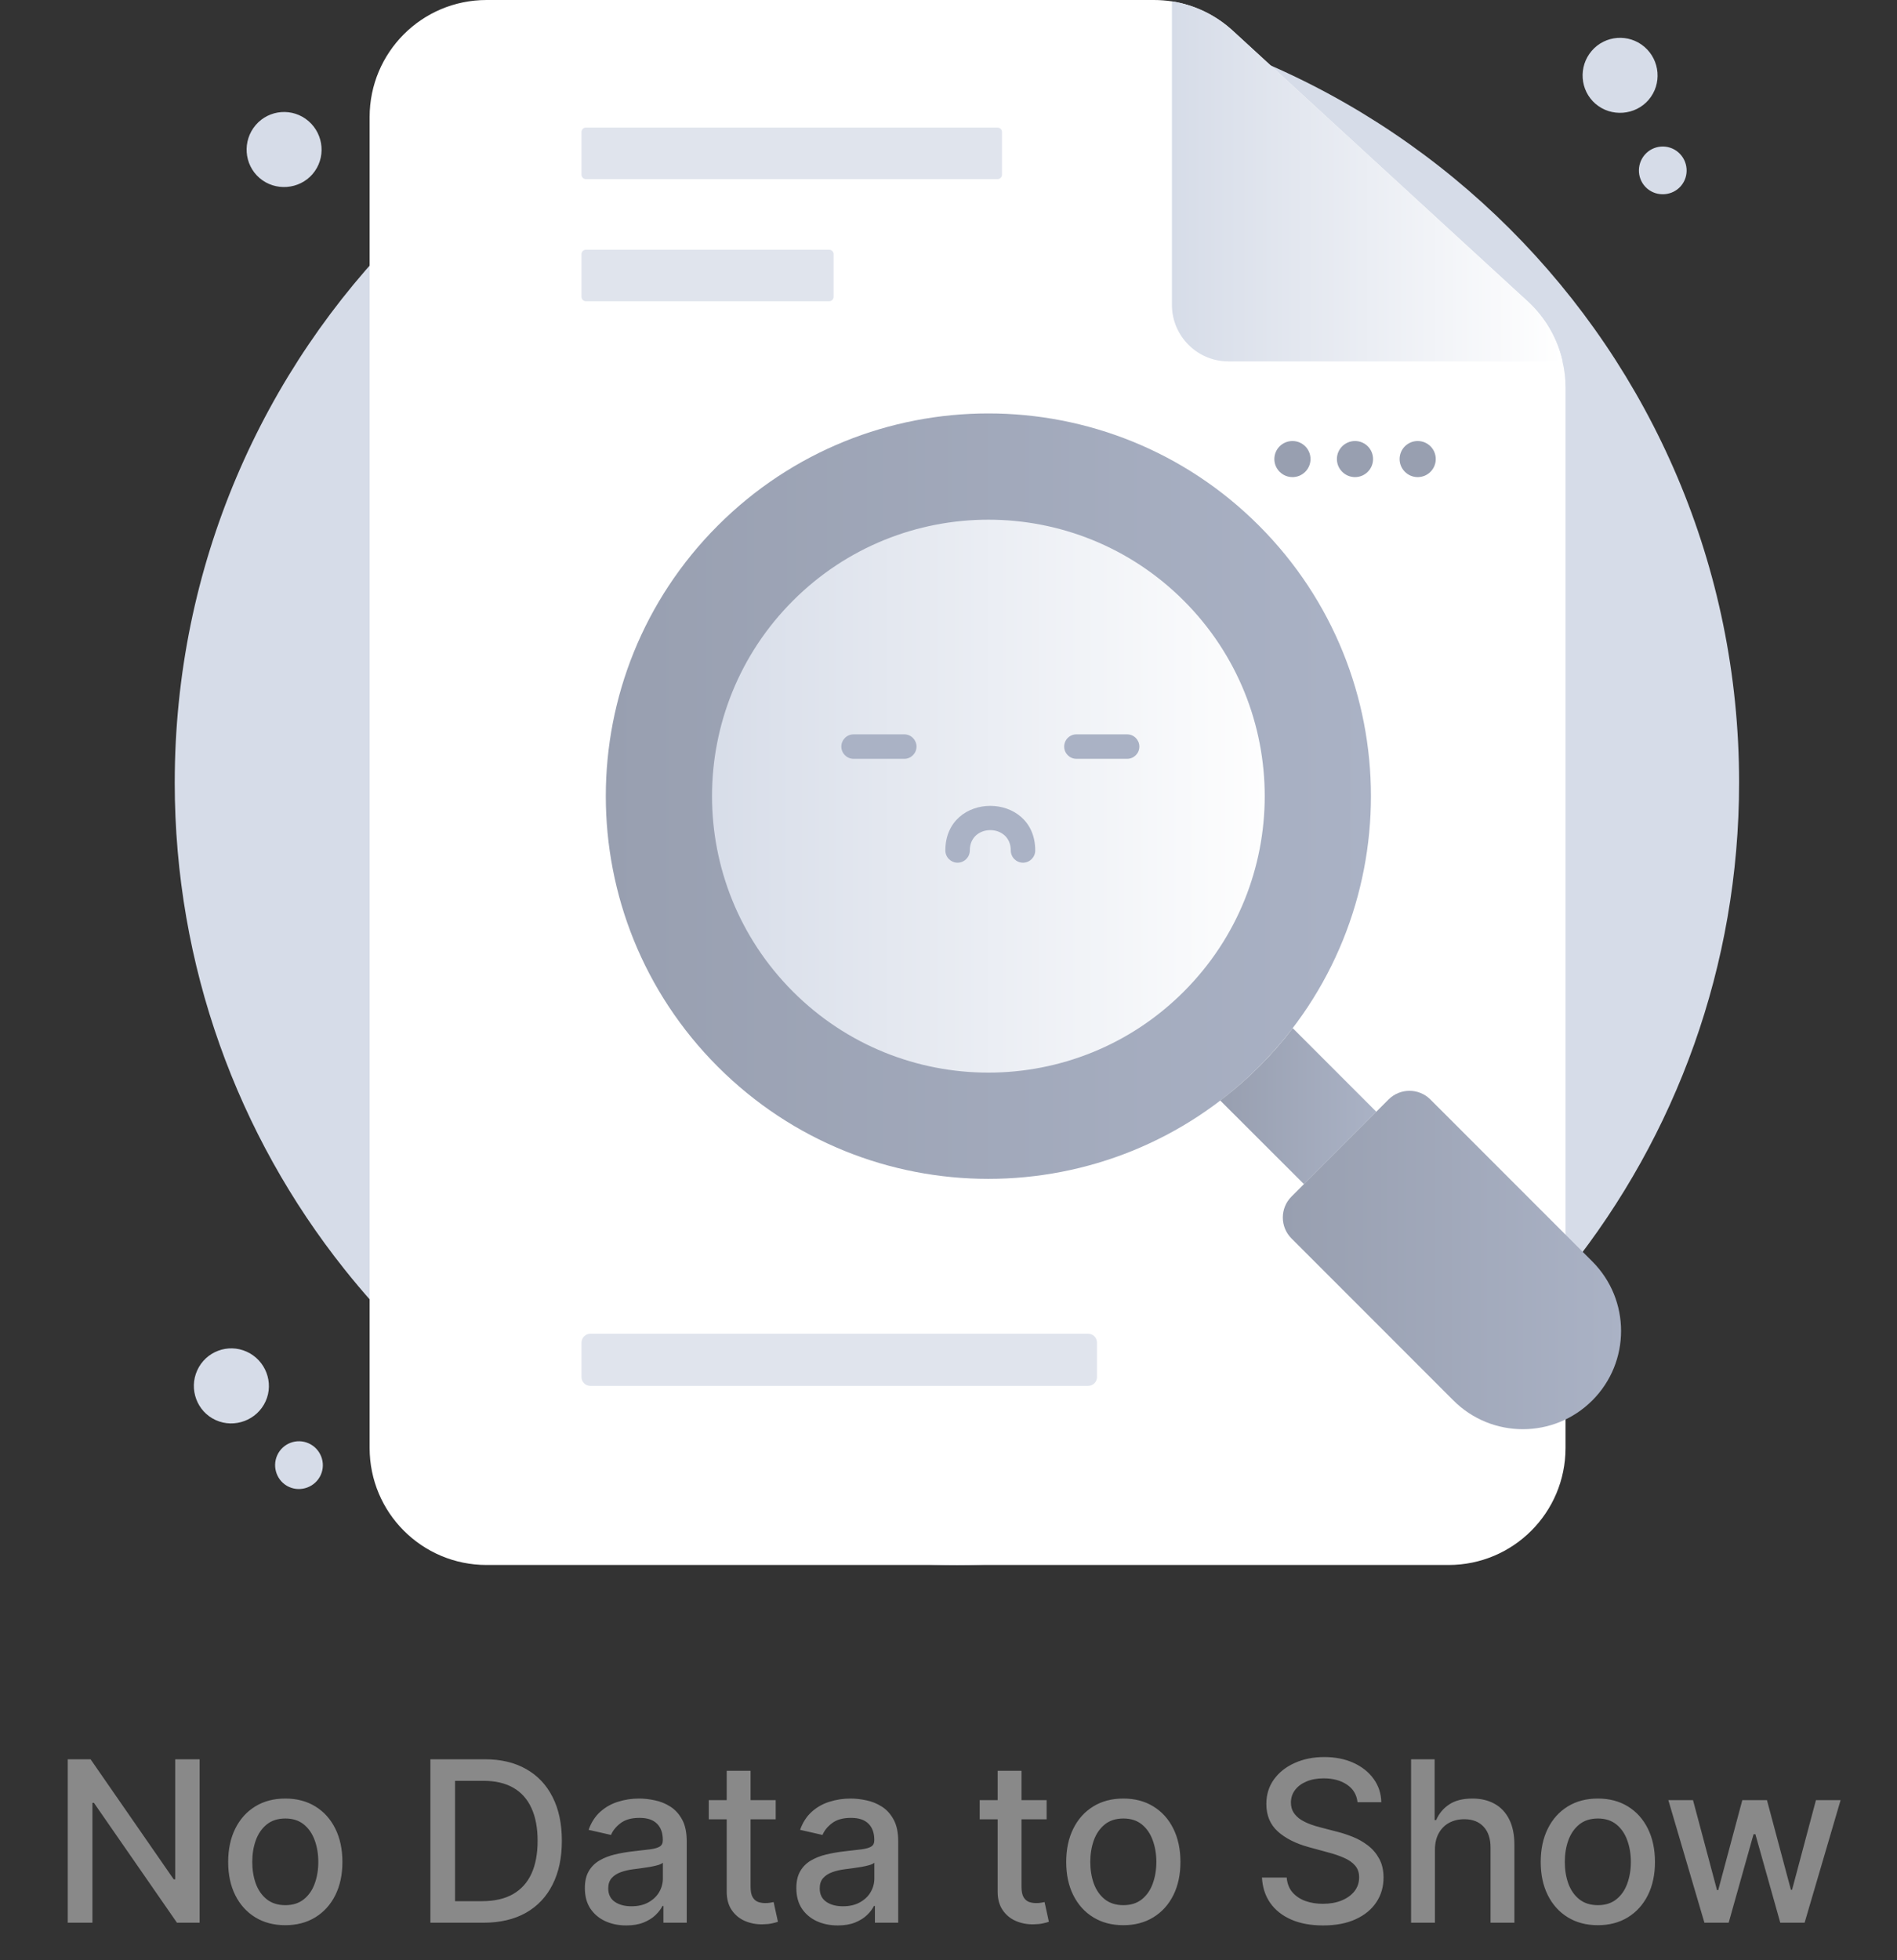 <svg width="152" height="157" viewBox="0 0 152 157" fill="none" xmlns="http://www.w3.org/2000/svg">
<rect x="0" y="0" width="152" height="157" fill="#333333" stroke="none"/>
<path d="M14.001 62.673C14.001 27.978 42.132 0 76.675 0C111.218 0 139.348 27.957 139.348 62.673C139.348 77.401 134.266 90.945 125.755 101.639C114.013 116.45 96.087 125.348 76.673 125.348C57.26 125.348 39.311 116.394 27.582 101.639C19.072 90.946 14 77.402 14 62.673H14.001Z" fill="#D6DCE8"/>
<path d="M21.282 112.239C21.966 110.732 21.276 108.948 19.769 108.264C18.261 107.581 16.486 108.25 15.803 109.758C15.119 111.265 15.779 113.061 17.287 113.743C18.794 114.426 20.599 113.746 21.282 112.238V112.239Z" fill="#D6DCE8"/>
<path d="M25.701 118.136C26.136 117.177 25.698 116.041 24.739 115.606C23.78 115.172 22.649 115.597 22.214 116.558C21.78 117.516 22.2 118.66 23.159 119.095C24.118 119.53 25.267 119.096 25.701 118.137V118.136Z" fill="#D6DCE8"/>
<path d="M132.1 7.993C133.178 6.737 133.018 4.83 131.762 3.752C130.507 2.675 128.616 2.818 127.538 4.073C126.46 5.328 126.589 7.237 127.844 8.316C129.1 9.394 131.024 9.248 132.102 7.993H132.1Z" fill="#D6DCE8"/>
<path d="M134.688 14.895C135.374 14.095 135.272 12.883 134.473 12.196C133.674 11.51 132.47 11.602 131.784 12.4C131.099 13.2 131.18 14.414 131.98 15.101C132.78 15.786 134.004 15.693 134.689 14.895H134.688Z" fill="#D6DCE8"/>
<path d="M25.051 13.934C26.129 12.679 25.969 10.772 24.714 9.694C23.459 8.616 21.567 8.76 20.489 10.015C19.411 11.27 19.541 13.179 20.796 14.258C22.051 15.336 23.975 15.19 25.053 13.934H25.051Z" fill="#D6DCE8"/>
<path d="M125.44 31.043V115.975C125.44 121.156 121.249 125.347 116.068 125.347H38.989C33.808 125.347 29.617 121.156 29.617 115.975V9.372C29.617 4.191 33.808 0 38.989 0H92.459C92.948 0 93.428 0.039 93.898 0.107C95.709 0.391 97.413 1.205 98.784 2.468L122.403 24.139C123.814 25.431 124.783 27.116 125.194 28.947C125.361 29.633 125.439 30.327 125.439 31.043H125.44Z" fill="white"/>
<path d="M125.199 28.948H98.439C95.934 28.948 93.902 26.916 93.902 24.411V0.108C95.714 0.392 97.418 1.206 98.788 2.469L122.408 24.14C123.818 25.432 124.787 27.117 125.199 28.948Z" fill="url(#paint0_linear_3120_66734)"/>
<path d="M79.932 10.22H46.947C46.752 10.22 46.594 10.378 46.594 10.573V13.993C46.594 14.188 46.752 14.346 46.947 14.346H79.932C80.127 14.346 80.285 14.188 80.285 13.993V10.573C80.285 10.378 80.127 10.22 79.932 10.22Z" fill="#E0E4ED"/>
<path d="M66.44 20.002H46.947C46.752 20.002 46.594 20.16 46.594 20.355V23.775C46.594 23.97 46.752 24.128 46.947 24.128H66.44C66.635 24.128 66.793 23.97 66.793 23.775V20.355C66.793 20.16 66.635 20.002 66.44 20.002Z" fill="#E0E4ED"/>
<path d="M87.187 106.826H47.304C46.912 106.826 46.594 107.144 46.594 107.537V110.294C46.594 110.686 46.912 111.004 47.304 111.004H87.187C87.58 111.004 87.898 110.686 87.898 110.294V107.537C87.898 107.144 87.58 106.826 87.187 106.826Z" fill="#E0E4ED"/>
<path d="M95.969 80.543C86.701 89.804 71.681 89.804 62.42 80.543C53.152 71.274 53.152 56.262 62.42 46.993C71.681 37.733 86.701 37.733 95.969 46.993C105.23 56.262 105.23 71.274 95.969 80.543Z" fill="url(#paint1_linear_3120_66734)"/>
<path d="M57.52 42.092C45.548 54.064 45.548 73.471 57.52 85.442C69.491 97.414 88.898 97.414 100.869 85.442C112.841 73.471 112.841 54.064 100.869 42.092C88.898 30.121 69.491 30.121 57.52 42.092ZM94.851 79.424C86.203 88.073 72.185 88.073 63.538 79.424C54.889 70.775 54.889 56.759 63.538 48.111C72.186 39.462 86.203 39.462 94.851 48.111C103.5 56.759 103.5 70.777 94.851 79.424Z" fill="url(#paint2_linear_3120_66734)"/>
<path d="M110.278 89.046L104.481 94.843L97.773 88.144C100.005 86.459 102.014 84.423 103.581 82.347L110.279 89.046H110.278Z" fill="url(#paint3_linear_3120_66734)"/>
<path d="M114.611 88.062L127.586 101.036C130.659 104.11 130.659 109.094 127.586 112.167C124.513 115.24 119.528 115.24 116.455 112.167L103.481 99.192C102.556 98.267 102.556 96.766 103.481 95.841L111.26 88.062C112.185 87.137 113.686 87.137 114.611 88.062Z" fill="url(#paint4_linear_3120_66734)"/>
<path d="M81.969 69.097C81.428 69.097 80.99 68.658 80.99 68.117C80.99 65.946 77.707 65.946 77.707 68.117C77.707 68.658 77.268 69.097 76.728 69.097C76.187 69.097 75.748 68.658 75.748 68.117C75.748 63.353 82.949 63.358 82.949 68.117C82.949 68.658 82.51 69.097 81.969 69.097Z" fill="#AAB2C5"/>
<path d="M90.313 60.777H86.249C85.708 60.777 85.269 60.339 85.269 59.798C85.269 59.257 85.707 58.818 86.249 58.818H90.313C90.854 58.818 91.293 59.257 91.293 59.798C91.293 60.339 90.856 60.777 90.313 60.777Z" fill="#AAB2C5"/>
<path d="M72.457 60.777H68.394C67.853 60.777 67.414 60.339 67.414 59.798C67.414 59.257 67.853 58.818 68.394 58.818H72.457C72.997 58.818 73.436 59.257 73.436 59.798C73.436 60.339 72.997 60.777 72.457 60.777Z" fill="#AAB2C5"/>
<path d="M105.007 36.769C105.007 37.566 104.36 38.214 103.561 38.214C102.763 38.214 102.109 37.566 102.109 36.769C102.109 35.972 102.756 35.324 103.561 35.324C104.366 35.324 105.007 35.972 105.007 36.769Z" fill="#989FB0"/>
<path d="M110.018 36.769C110.018 37.566 109.371 38.214 108.573 38.214C107.775 38.214 107.121 37.566 107.121 36.769C107.121 35.972 107.768 35.324 108.573 35.324C109.378 35.324 110.018 35.972 110.018 36.769Z" fill="#989FB0"/>
<path d="M115.042 36.769C115.042 37.566 114.395 38.214 113.596 38.214C112.798 38.214 112.145 37.566 112.145 36.769C112.145 35.972 112.792 35.324 113.596 35.324C114.401 35.324 115.042 35.972 115.042 36.769Z" fill="#989FB0"/>
<path d="M15.995 140.909V154H14.18L7.526 144.399H7.405V154H5.429V140.909H7.258L13.918 150.523H14.04V140.909H15.995ZM22.859 154.198C21.939 154.198 21.135 153.987 20.449 153.565C19.763 153.143 19.23 152.553 18.851 151.795C18.472 151.036 18.282 150.15 18.282 149.136C18.282 148.117 18.472 147.227 18.851 146.464C19.23 145.701 19.763 145.109 20.449 144.687C21.135 144.265 21.939 144.054 22.859 144.054C23.779 144.054 24.583 144.265 25.269 144.687C25.955 145.109 26.488 145.701 26.867 146.464C27.246 147.227 27.436 148.117 27.436 149.136C27.436 150.15 27.246 151.036 26.867 151.795C26.488 152.553 25.955 153.143 25.269 153.565C24.583 153.987 23.779 154.198 22.859 154.198ZM22.865 152.594C23.462 152.594 23.956 152.436 24.348 152.121C24.74 151.805 25.03 151.386 25.218 150.862C25.409 150.337 25.505 149.76 25.505 149.129C25.505 148.503 25.409 147.928 25.218 147.403C25.03 146.875 24.74 146.451 24.348 146.131C23.956 145.812 23.462 145.652 22.865 145.652C22.265 145.652 21.766 145.812 21.37 146.131C20.977 146.451 20.686 146.875 20.494 147.403C20.306 147.928 20.213 148.503 20.213 149.129C20.213 149.76 20.306 150.337 20.494 150.862C20.686 151.386 20.977 151.805 21.37 152.121C21.766 152.436 22.265 152.594 22.865 152.594ZM38.724 154H34.486V140.909H38.858C40.141 140.909 41.242 141.171 42.163 141.695C43.083 142.215 43.789 142.963 44.279 143.939C44.773 144.911 45.02 146.076 45.02 147.435C45.02 148.799 44.771 149.971 44.272 150.951C43.778 151.931 43.062 152.685 42.125 153.214C41.187 153.738 40.053 154 38.724 154ZM36.461 152.274H38.615C39.612 152.274 40.441 152.087 41.102 151.712C41.762 151.332 42.257 150.785 42.585 150.069C42.913 149.349 43.077 148.471 43.077 147.435C43.077 146.408 42.913 145.537 42.585 144.821C42.261 144.105 41.777 143.562 41.134 143.191C40.49 142.82 39.691 142.635 38.737 142.635H36.461V152.274ZM50.18 154.217C49.558 154.217 48.995 154.102 48.493 153.872C47.99 153.638 47.591 153.299 47.297 152.856C47.008 152.413 46.863 151.869 46.863 151.226C46.863 150.672 46.969 150.216 47.182 149.858C47.395 149.5 47.683 149.217 48.045 149.008C48.407 148.799 48.812 148.641 49.26 148.535C49.707 148.428 50.163 148.347 50.628 148.292C51.216 148.224 51.693 148.168 52.059 148.126C52.426 148.079 52.692 148.004 52.858 147.902C53.025 147.8 53.108 147.634 53.108 147.403V147.359C53.108 146.8 52.95 146.368 52.635 146.061C52.324 145.754 51.859 145.601 51.241 145.601C50.598 145.601 50.091 145.744 49.72 146.029C49.353 146.31 49.1 146.624 48.959 146.969L47.163 146.56C47.376 145.963 47.687 145.482 48.096 145.115C48.51 144.744 48.985 144.476 49.522 144.31C50.059 144.139 50.623 144.054 51.216 144.054C51.608 144.054 52.023 144.101 52.462 144.195C52.905 144.284 53.319 144.45 53.702 144.693C54.09 144.936 54.407 145.283 54.655 145.735C54.902 146.183 55.025 146.764 55.025 147.48V154H53.159V152.658H53.082C52.959 152.905 52.773 153.148 52.526 153.386C52.279 153.625 51.961 153.823 51.574 153.981C51.186 154.138 50.721 154.217 50.18 154.217ZM50.596 152.683C51.124 152.683 51.576 152.579 51.951 152.37C52.33 152.161 52.618 151.888 52.814 151.552C53.014 151.211 53.114 150.847 53.114 150.459V149.193C53.046 149.261 52.914 149.325 52.718 149.385C52.526 149.44 52.307 149.489 52.059 149.532C51.812 149.57 51.572 149.607 51.337 149.641C51.103 149.67 50.907 149.696 50.749 149.717C50.378 149.764 50.039 149.843 49.733 149.954C49.43 150.065 49.187 150.224 49.004 150.433C48.825 150.638 48.736 150.911 48.736 151.251C48.736 151.724 48.91 152.082 49.26 152.325C49.609 152.564 50.054 152.683 50.596 152.683ZM62.154 144.182V145.716H56.791V144.182H62.154ZM58.229 141.83H60.141V151.117C60.141 151.488 60.196 151.767 60.307 151.955C60.417 152.138 60.56 152.263 60.735 152.332C60.914 152.396 61.108 152.428 61.317 152.428C61.47 152.428 61.604 152.417 61.719 152.396C61.834 152.374 61.924 152.357 61.988 152.344L62.333 153.923C62.222 153.966 62.065 154.009 61.86 154.051C61.656 154.098 61.4 154.124 61.093 154.128C60.59 154.136 60.121 154.047 59.687 153.859C59.252 153.672 58.901 153.382 58.632 152.99C58.364 152.598 58.229 152.106 58.229 151.513V141.83ZM67.125 154.217C66.503 154.217 65.941 154.102 65.438 153.872C64.935 153.638 64.537 153.299 64.243 152.856C63.953 152.413 63.808 151.869 63.808 151.226C63.808 150.672 63.914 150.216 64.128 149.858C64.341 149.5 64.628 149.217 64.99 149.008C65.353 148.799 65.757 148.641 66.205 148.535C66.652 148.428 67.108 148.347 67.573 148.292C68.161 148.224 68.638 148.168 69.005 148.126C69.371 148.079 69.638 148.004 69.804 147.902C69.97 147.8 70.053 147.634 70.053 147.403V147.359C70.053 146.8 69.895 146.368 69.58 146.061C69.269 145.754 68.804 145.601 68.186 145.601C67.543 145.601 67.036 145.744 66.665 146.029C66.299 146.31 66.045 146.624 65.905 146.969L64.108 146.56C64.322 145.963 64.632 145.482 65.042 145.115C65.455 144.744 65.93 144.476 66.467 144.31C67.004 144.139 67.569 144.054 68.161 144.054C68.553 144.054 68.969 144.101 69.407 144.195C69.851 144.284 70.264 144.45 70.647 144.693C71.035 144.936 71.353 145.283 71.6 145.735C71.847 146.183 71.971 146.764 71.971 147.48V154H70.104V152.658H70.027C69.904 152.905 69.719 153.148 69.471 153.386C69.224 153.625 68.907 153.823 68.519 153.981C68.131 154.138 67.667 154.217 67.125 154.217ZM67.541 152.683C68.069 152.683 68.521 152.579 68.896 152.37C69.275 152.161 69.563 151.888 69.759 151.552C69.959 151.211 70.059 150.847 70.059 150.459V149.193C69.991 149.261 69.859 149.325 69.663 149.385C69.471 149.44 69.252 149.489 69.005 149.532C68.757 149.57 68.517 149.607 68.282 149.641C68.048 149.67 67.852 149.696 67.694 149.717C67.324 149.764 66.985 149.843 66.678 149.954C66.375 150.065 66.132 150.224 65.949 150.433C65.77 150.638 65.681 150.911 65.681 151.251C65.681 151.724 65.856 152.082 66.205 152.325C66.554 152.564 67 152.683 67.541 152.683ZM83.863 144.182V145.716H78.5V144.182H83.863ZM79.938 141.83H81.85V151.117C81.85 151.488 81.905 151.767 82.016 151.955C82.126 152.138 82.269 152.263 82.444 152.332C82.623 152.396 82.817 152.428 83.026 152.428C83.179 152.428 83.313 152.417 83.428 152.396C83.543 152.374 83.633 152.357 83.697 152.344L84.042 153.923C83.931 153.966 83.773 154.009 83.569 154.051C83.364 154.098 83.109 154.124 82.802 154.128C82.299 154.136 81.83 154.047 81.396 153.859C80.961 153.672 80.609 153.382 80.341 152.99C80.073 152.598 79.938 152.106 79.938 151.513V141.83ZM90.007 154.198C89.087 154.198 88.284 153.987 87.598 153.565C86.912 153.143 86.379 152.553 86 151.795C85.62 151.036 85.431 150.15 85.431 149.136C85.431 148.117 85.62 147.227 86 146.464C86.379 145.701 86.912 145.109 87.598 144.687C88.284 144.265 89.087 144.054 90.007 144.054C90.928 144.054 91.731 144.265 92.417 144.687C93.103 145.109 93.636 145.701 94.015 146.464C94.394 147.227 94.584 148.117 94.584 149.136C94.584 150.15 94.394 151.036 94.015 151.795C93.636 152.553 93.103 153.143 92.417 153.565C91.731 153.987 90.928 154.198 90.007 154.198ZM90.014 152.594C90.61 152.594 91.105 152.436 91.497 152.121C91.889 151.805 92.178 151.386 92.366 150.862C92.558 150.337 92.654 149.76 92.654 149.129C92.654 148.503 92.558 147.928 92.366 147.403C92.178 146.875 91.889 146.451 91.497 146.131C91.105 145.812 90.61 145.652 90.014 145.652C89.413 145.652 88.914 145.812 88.518 146.131C88.126 146.451 87.834 146.875 87.642 147.403C87.455 147.928 87.361 148.503 87.361 149.129C87.361 149.76 87.455 150.337 87.642 150.862C87.834 151.386 88.126 151.805 88.518 152.121C88.914 152.436 89.413 152.594 90.014 152.594ZM108.774 144.348C108.706 143.743 108.425 143.274 107.931 142.942C107.436 142.605 106.814 142.437 106.064 142.437C105.527 142.437 105.063 142.522 104.671 142.692C104.279 142.859 103.974 143.089 103.757 143.383C103.544 143.673 103.437 144.003 103.437 144.374C103.437 144.685 103.509 144.953 103.654 145.179C103.804 145.405 103.997 145.594 104.236 145.748C104.479 145.897 104.739 146.023 105.016 146.125C105.293 146.223 105.559 146.304 105.815 146.368L107.093 146.7C107.511 146.803 107.939 146.941 108.378 147.116C108.817 147.29 109.224 147.521 109.599 147.806C109.974 148.092 110.277 148.445 110.507 148.867C110.741 149.289 110.858 149.794 110.858 150.382C110.858 151.124 110.666 151.782 110.283 152.357C109.904 152.933 109.352 153.386 108.627 153.719C107.907 154.051 107.036 154.217 106.013 154.217C105.033 154.217 104.185 154.062 103.469 153.751C102.753 153.44 102.193 152.999 101.788 152.428C101.383 151.852 101.159 151.17 101.117 150.382H103.098C103.137 150.855 103.29 151.249 103.559 151.565C103.831 151.876 104.179 152.108 104.6 152.261C105.027 152.411 105.493 152.485 106 152.485C106.559 152.485 107.055 152.398 107.49 152.223C107.929 152.044 108.274 151.797 108.525 151.482C108.777 151.162 108.902 150.789 108.902 150.363C108.902 149.975 108.791 149.658 108.57 149.411C108.353 149.163 108.056 148.959 107.681 148.797C107.311 148.635 106.891 148.492 106.422 148.369L104.875 147.947C103.827 147.661 102.996 147.241 102.382 146.688C101.773 146.134 101.468 145.401 101.468 144.489C101.468 143.734 101.673 143.076 102.082 142.513C102.491 141.951 103.045 141.514 103.744 141.203C104.443 140.888 105.231 140.73 106.109 140.73C106.995 140.73 107.777 140.886 108.455 141.197C109.137 141.508 109.674 141.936 110.066 142.482C110.458 143.023 110.662 143.645 110.679 144.348H108.774ZM114.976 148.17V154H113.065V140.909H114.951V145.78H115.072C115.302 145.251 115.654 144.832 116.127 144.521C116.6 144.21 117.218 144.054 117.981 144.054C118.654 144.054 119.242 144.192 119.745 144.469C120.252 144.746 120.644 145.16 120.921 145.71C121.202 146.255 121.343 146.937 121.343 147.755V154H119.432V147.985C119.432 147.265 119.246 146.707 118.875 146.31C118.505 145.91 117.989 145.71 117.329 145.71C116.877 145.71 116.472 145.805 116.114 145.997C115.76 146.189 115.481 146.47 115.277 146.841C115.076 147.207 114.976 147.651 114.976 148.17ZM128.029 154.198C127.108 154.198 126.305 153.987 125.619 153.565C124.933 153.143 124.4 152.553 124.021 151.795C123.642 151.036 123.452 150.15 123.452 149.136C123.452 148.117 123.642 147.227 124.021 146.464C124.4 145.701 124.933 145.109 125.619 144.687C126.305 144.265 127.108 144.054 128.029 144.054C128.949 144.054 129.753 144.265 130.439 144.687C131.125 145.109 131.657 145.701 132.037 146.464C132.416 147.227 132.606 148.117 132.606 149.136C132.606 150.15 132.416 151.036 132.037 151.795C131.657 152.553 131.125 153.143 130.439 153.565C129.753 153.987 128.949 154.198 128.029 154.198ZM128.035 152.594C128.632 152.594 129.126 152.436 129.518 152.121C129.91 151.805 130.2 151.386 130.388 150.862C130.579 150.337 130.675 149.76 130.675 149.129C130.675 148.503 130.579 147.928 130.388 147.403C130.2 146.875 129.91 146.451 129.518 146.131C129.126 145.812 128.632 145.652 128.035 145.652C127.434 145.652 126.936 145.812 126.54 146.131C126.147 146.451 125.856 146.875 125.664 147.403C125.476 147.928 125.383 148.503 125.383 149.129C125.383 149.76 125.476 150.337 125.664 150.862C125.856 151.386 126.147 151.805 126.54 152.121C126.936 152.436 127.434 152.594 128.035 152.594ZM136.569 154L133.679 144.182H135.655L137.579 151.392H137.674L139.605 144.182H141.58L143.498 151.36H143.593L145.505 144.182H147.48L144.597 154H142.647L140.653 146.911H140.506L138.512 154H136.569Z" fill="#898989"/>
<defs>
<linearGradient id="paint0_linear_3120_66734" x1="93.902" y1="14.528" x2="125.199" y2="14.528" gradientUnits="userSpaceOnUse">
<stop stop-color="#D6DCE8"/>
<stop offset="1" stop-color="white"/>
</linearGradient>
<linearGradient id="paint1_linear_3120_66734" x1="55.469" y1="63.768" x2="102.915" y2="63.768" gradientUnits="userSpaceOnUse">
<stop stop-color="#D6DCE8"/>
<stop offset="1" stop-color="white"/>
</linearGradient>
<linearGradient id="paint2_linear_3120_66734" x1="48.54" y1="63.767" x2="109.848" y2="63.767" gradientUnits="userSpaceOnUse">
<stop stop-color="#989FB0"/>
<stop offset="1" stop-color="#AAB2C5"/>
</linearGradient>
<linearGradient id="paint3_linear_3120_66734" x1="97.773" y1="88.596" x2="110.278" y2="88.596" gradientUnits="userSpaceOnUse">
<stop stop-color="#989FB0"/>
<stop offset="1" stop-color="#AAB2C5"/>
</linearGradient>
<linearGradient id="paint4_linear_3120_66734" x1="102.787" y1="100.92" x2="129.892" y2="100.92" gradientUnits="userSpaceOnUse">
<stop stop-color="#989FB0"/>
<stop offset="1" stop-color="#AAB2C5"/>
</linearGradient>
</defs>
</svg>
